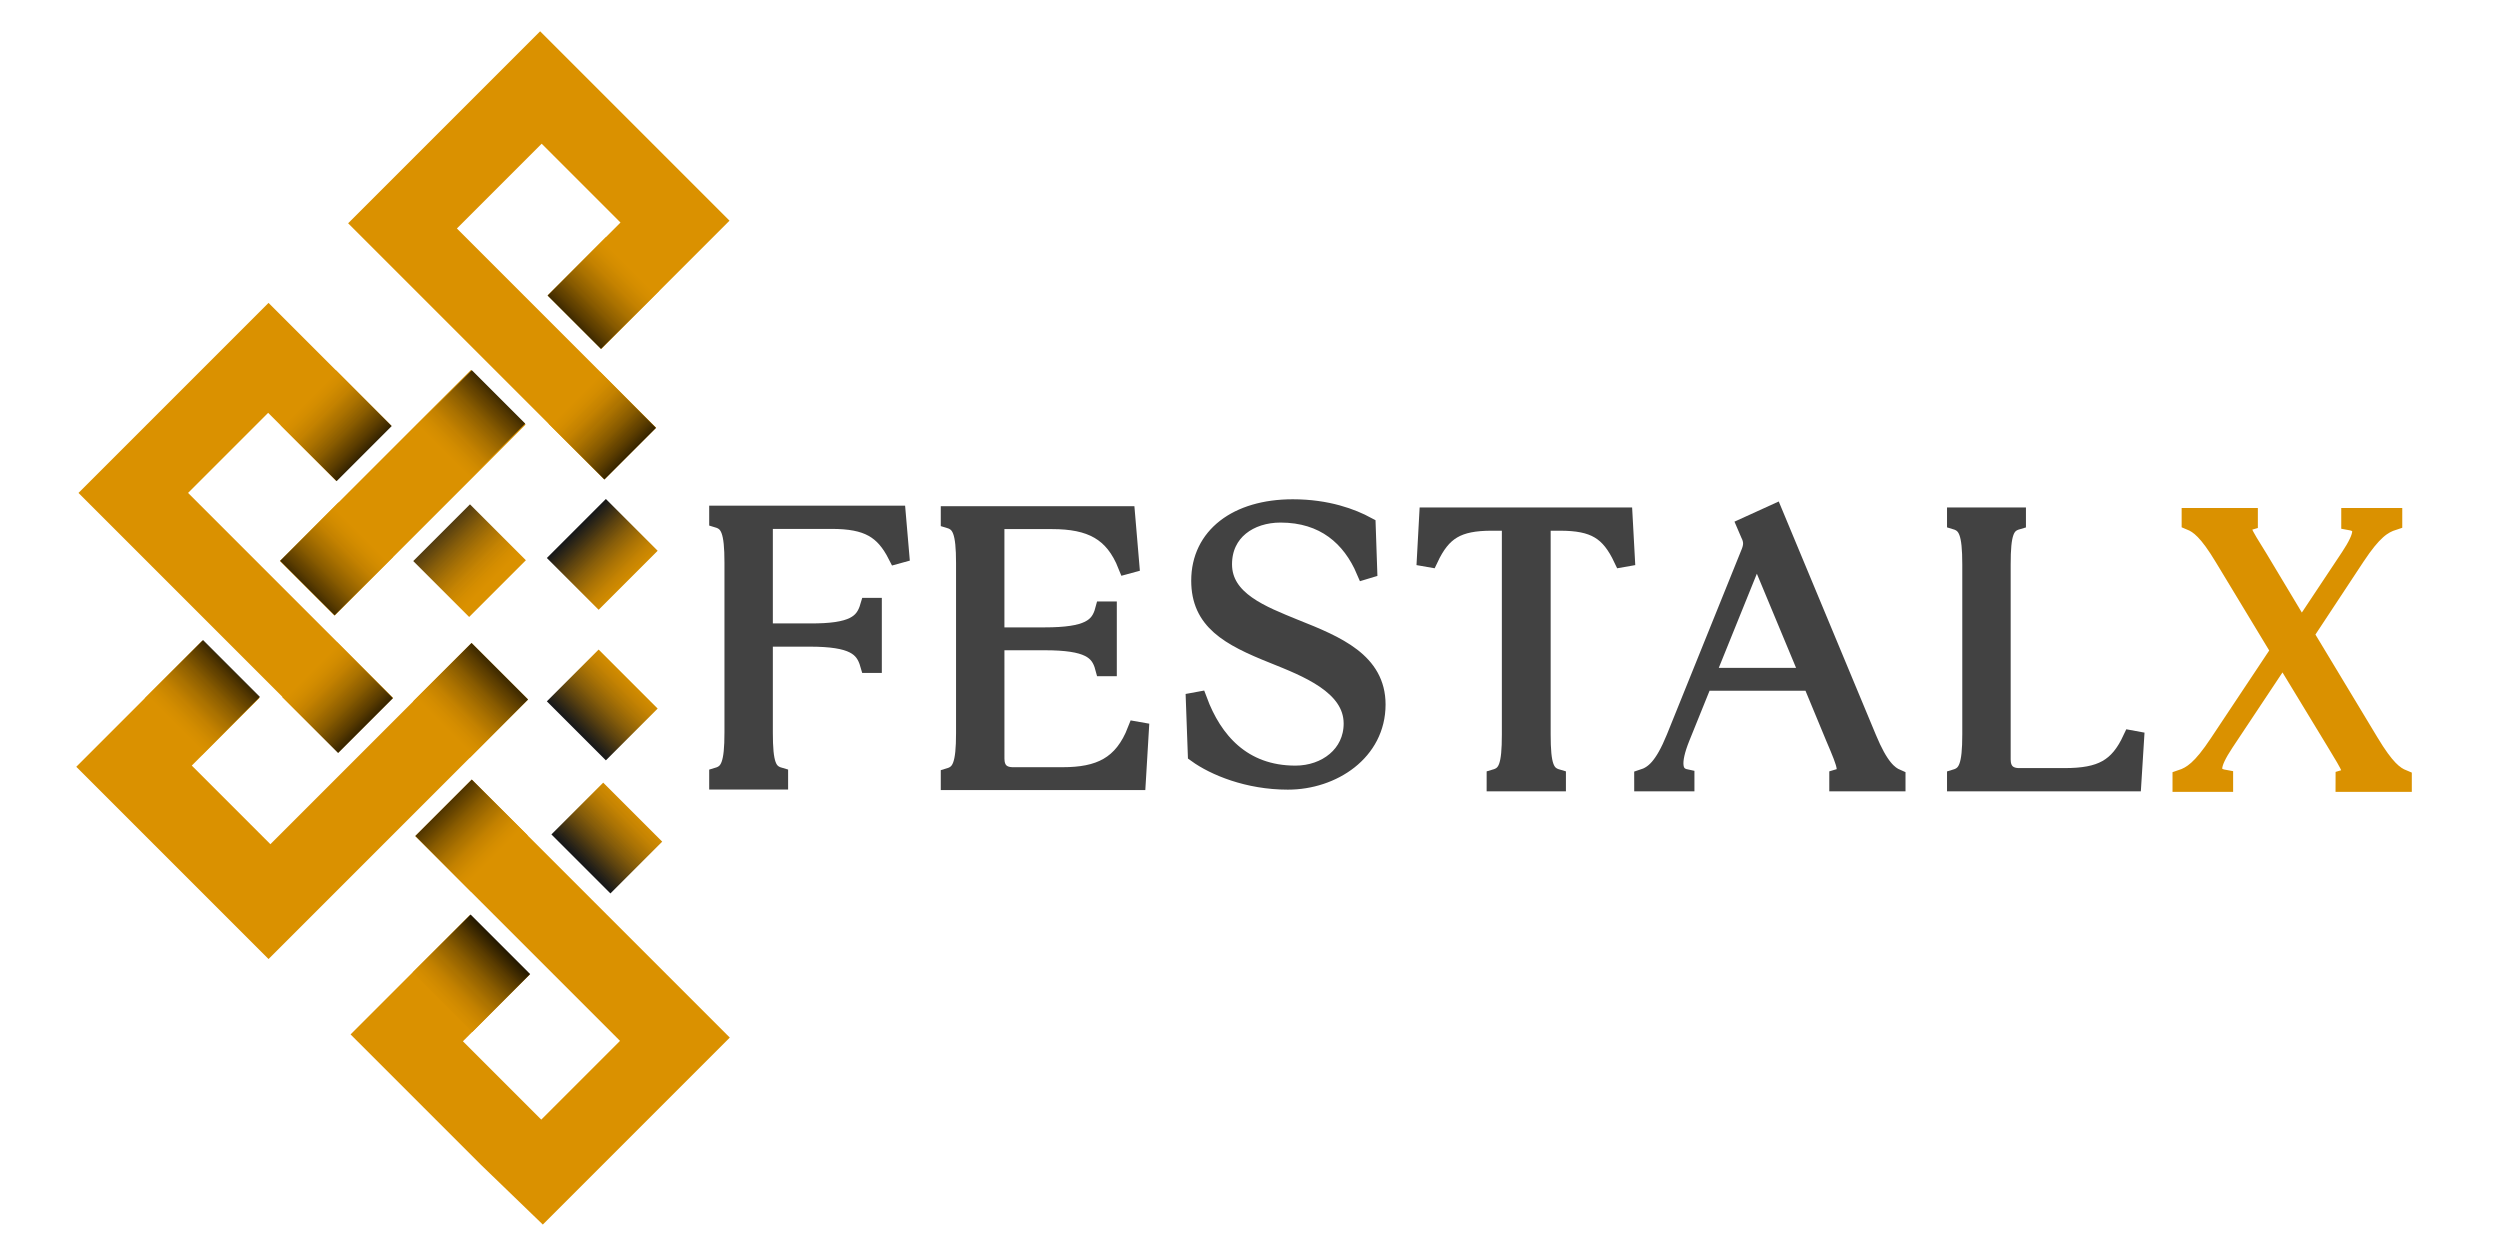 <svg id="Layer_1" data-name="Layer 1" xmlns="http://www.w3.org/2000/svg" xmlns:xlink="http://www.w3.org/1999/xlink" viewBox="0 0 5095.24 2559.55"><defs><style>.cls-1,.cls-15{fill:#da9100;}.cls-2{fill:url(#linear-gradient);}.cls-3{fill:url(#linear-gradient-2);}.cls-4{fill:url(#linear-gradient-3);}.cls-5{fill:url(#linear-gradient-4);}.cls-6{fill:url(#linear-gradient-5);}.cls-7{fill:url(#linear-gradient-6);}.cls-8{fill:url(#linear-gradient-7);}.cls-9{fill:url(#linear-gradient-8);}.cls-10{fill:url(#linear-gradient-9);}.cls-11{fill:url(#linear-gradient-10);}.cls-12{fill:url(#linear-gradient-11);}.cls-13{fill:url(#linear-gradient-12);}.cls-14{fill:#424242;stroke:#424242;}.cls-14,.cls-15{stroke-miterlimit:10;stroke-width:35px;}.cls-15{stroke:#da9100;}.cls-16{fill:url(#linear-gradient-13);}.cls-17{fill:url(#linear-gradient-14);}</style><linearGradient id="linear-gradient" x1="11552.44" y1="-7278.4" x2="11683.98" y2="-7146.86" gradientTransform="matrix(0.61, 0.71, -0.61, 0.71, -10312.07, -2511.4)" gradientUnits="userSpaceOnUse"><stop offset="0" stop-color="#da9100"/><stop offset="0.1" stop-color="#d48d00"/><stop offset="0.24" stop-color="#c48200" stop-opacity="0.99"/><stop offset="0.4" stop-color="#a87000" stop-opacity="0.98"/><stop offset="0.57" stop-color="#825700" stop-opacity="0.96"/><stop offset="0.75" stop-color="#513600" stop-opacity="0.94"/><stop offset="0.93" stop-color="#160f00" stop-opacity="0.91"/><stop offset="1" stop-opacity="0.9"/></linearGradient><linearGradient id="linear-gradient-2" x1="14684.21" y1="-10354.05" x2="14815.76" y2="-10222.5" gradientTransform="matrix(0.61, 0.71, -0.61, 0.71, -14390.15, -2279.93)" xlink:href="#linear-gradient"/><linearGradient id="linear-gradient-3" x1="14005.89" y1="-10232.28" x2="14137.43" y2="-10100.73" gradientTransform="matrix(0.65, 0.71, -0.65, 0.71, -14774.36, -1327.25)" xlink:href="#linear-gradient"/><linearGradient id="linear-gradient-4" x1="14027.34" y1="-10794.91" x2="14158.88" y2="-10663.37" gradientTransform="matrix(0.65, 0.71, -0.65, 0.71, -15796.76, -950.24)" xlink:href="#linear-gradient"/><linearGradient id="linear-gradient-5" x1="12125.54" y1="-6765.77" x2="12257.08" y2="-6634.22" gradientTransform="matrix(0.63, 0.71, -0.63, 0.71, -11127.77, -2737.37)" xlink:href="#linear-gradient"/><linearGradient id="linear-gradient-6" x1="12849.03" y1="-7571.72" x2="13031.02" y2="-7389.73" gradientTransform="matrix(0.49, 0.45, -0.49, 0.45, -8763.47, -760.96)" xlink:href="#linear-gradient"/><linearGradient id="linear-gradient-7" x1="11874.16" y1="-9533.1" x2="12005.7" y2="-9401.56" gradientTransform="matrix(0.63, 0.68, -0.63, 0.68, -12787.77, -245.92)" xlink:href="#linear-gradient"/><linearGradient id="linear-gradient-8" x1="11893.87" y1="-10134.58" x2="12025.41" y2="-10003.04" gradientTransform="matrix(0.63, 0.68, -0.63, 0.68, -13247.8, -406.32)" xlink:href="#linear-gradient"/><linearGradient id="linear-gradient-9" x1="12474.45" y1="-10148.73" x2="12605.99" y2="-10017.19" gradientTransform="matrix(0.59, 0.68, -0.59, 0.68, -12168.4, -789.66)" xlink:href="#linear-gradient"/><linearGradient id="linear-gradient-10" x1="15266.71" y1="-7575.62" x2="15398.26" y2="-7444.07" gradientTransform="matrix(0.65, 0.68, -0.65, 0.68, -13918.79, -4147.28)" xlink:href="#linear-gradient"/><linearGradient id="linear-gradient-11" x1="15276.77" y1="-8175.24" x2="15408.31" y2="-8043.69" gradientTransform="matrix(0.65, 0.68, -0.65, 0.68, -14231.65, -3187.52)" xlink:href="#linear-gradient"/><linearGradient id="linear-gradient-12" x1="14017.62" y1="-10810.72" x2="14149.17" y2="-10679.18" gradientTransform="matrix(0.68, 0.7, -0.68, 0.7, -16015.51, -352.32)" xlink:href="#linear-gradient"/><linearGradient id="linear-gradient-13" x1="12269.47" y1="-7476.18" x2="12451.46" y2="-7294.19" gradientTransform="matrix(0.49, 0.45, -0.49, 0.45, -8442.16, -1119.67)" xlink:href="#linear-gradient"/><linearGradient id="linear-gradient-14" x1="12442.19" y1="-7573.49" x2="12624.18" y2="-7391.5" gradientTransform="matrix(0.49, 0.45, -0.49, 0.45, -8574.39, -846.97)" xlink:href="#linear-gradient"/></defs><polygon class="cls-1" points="709.53 1004.41 685.3 1028.64 685.3 1028.64 570.55 1143.4 681.86 1254.7 933.27 1003.29 933.27 1003.29 957.5 979.07 957.5 979.07 1071.28 865.28 959.98 753.97 709.53 1004.41 709.53 1004.41"/><polygon class="cls-1" points="1231.7 977.24 1337.24 871.71 1217.24 751.72 1201.04 735.52 1201.04 735.52 934.27 468.75 934.27 468.75 931.21 465.68 1079.75 317.15 1079.75 317.15 1103.98 292.92 1128.21 317.15 1128.2 317.15 1264.64 453.58 1116.11 602.12 1225.27 711.29 1486.79 449.77 1100.82 63.79 709.53 455.07 1231.7 977.24"/><polygon class="cls-1" points="714.5 2108.25 980.18 2373.93 1106.32 2495.76 1487.38 2114.7 961.52 1588.85 846.3 1704.06 974.6 1832.36 982.49 1840.26 982.49 1840.26 1260.38 2118.14 1260.38 2118.14 1263.64 2121.4 1127.36 2257.67 1127.36 2257.67 1103.13 2281.9 1078.9 2257.67 1078.9 2257.67 943.47 2122.24 1079.75 1985.97 958.26 1864.49 714.5 2108.25"/><polygon class="cls-1" points="575.06 1419.76 577.46 1422.16 577.46 1422.16 689.25 1533.95 800.95 1422.26 534.2 1155.51 522.09 1143.4 522.09 1143.4 407.53 1028.84 383.3 1004.61 522.29 865.62 522.29 865.62 546.52 841.39 570.75 865.62 570.75 865.62 685.3 980.18 797.73 867.76 547.29 617.32 159.95 1004.65 575.06 1419.76"/><polygon class="cls-1" points="822.07 1679.83 822.07 1679.84 937.29 1564.62 937.29 1564.62 955.43 1546.47 1076.23 1425.68 961.11 1310.55 849.4 1422.26 849.41 1422.26 825.18 1446.48 825.17 1446.48 575.33 1696.33 575.33 1696.33 563.21 1708.45 552.91 1718.75 552.91 1718.75 551.1 1720.56 390.85 1560.31 529 1422.16 412.53 1305.69 155.45 1562.78 547.29 1954.62 797.84 1704.06 797.84 1704.06 822.07 1679.83"/><rect class="cls-2" x="1152.98" y="513.11" width="153.87" height="168.28" transform="translate(782.55 -694.75) rotate(45)"/><rect class="cls-3" x="879.61" y="784.27" width="153.87" height="168.28" transform="translate(1018.86 2158.85) rotate(-135)"/><rect class="cls-4" x="877.65" y="1343.41" width="162.96" height="168.28" transform="translate(627.9 3115.18) rotate(-135)"/><rect class="cls-5" x="330.3" y="1337.74" width="163.94" height="168.28" transform="translate(-301.63 2718.81) rotate(-135)"/><rect class="cls-6" x="607.45" y="1054.87" width="156.99" height="168.28" transform="translate(1006.31 -151.43) rotate(45)"/><rect class="cls-7" x="1151.69" y="1633.38" width="170.09" height="149.26" transform="translate(1569.97 -374.24) rotate(45)"/><rect class="cls-8" x="608.99" y="1341.27" width="158.03" height="161.13" transform="translate(-803.88 902.94) rotate(-45)"/><rect class="cls-9" x="605.86" y="787" width="158.79" height="161.13" transform="translate(-412.75 738.65) rotate(-45)"/><rect class="cls-10" x="1153.11" y="787.15" width="148.65" height="161.13" transform="translate(-254.06 1122.08) rotate(-45)"/><rect class="cls-11" x="875.29" y="1062.11" width="163.49" height="161.13" transform="translate(2441.75 1273.93) rotate(135)"/><rect class="cls-12" x="879.62" y="1622.7" width="162.63" height="161.13" transform="translate(2844.82 2228.17) rotate(135)"/><rect class="cls-13" x="874.92" y="1900.1" width="171.65" height="166.98" transform="translate(237.49 4065.55) rotate(-135)"/><path class="cls-14" d="M1462.9,1591.65h125.85v-10.07c-24.12-7-31.11-24.86-31.11-88.58V1300.44h92.42c88.51,0,110.29,18.63,120.36,53.57h9.32V1236h-9.32c-10.07,34.19-31.85,52.82-120.36,52.07h-92.42V1060.46h137.5c72.95,0,105.56,19.46,132,71.45l8.49-2.33-7-81.52H1462.9v10.07c23.29,7,31.11,24.87,31.11,88.51V1493c0,63.72-7.82,81.6-31.11,88.58Z"/><path class="cls-14" d="M1934.89,1592.78h382.88l6.16-103.31-8.49-1.5c-28,72.2-75.36,93.16-149.89,93.16h-101c-22.54,0-34.93-12.39-34.93-34.93V1307.8H2129c88.5,0,111,17.81,120.36,52.82h9.32V1243.33h-9.32c-9.32,34.94-31.86,52.82-120.36,52.82h-99.4V1060.84h114.2c79.19,0,125,23.29,152.14,91.66l8.57-2.33-8.57-101H1934.89v10.07c23.29,7,31.11,24.87,31.11,88.5v346.37c0,63.71-7.82,81.59-31.11,88.58Z"/><path class="cls-14" d="M2624.76,1591.89c91.59,0,181.67-59,181.67-156.05,0-87.76-80.76-121.94-166.94-156.13-66-27.12-146-56.65-146-129.68,0-66,53.57-102.48,116.46-102.48,88.58,0,142.9,48.16,171.68,115.7l7.74-2.33-3.08-90.08c-30.28-16.31-80.77-35.76-151.47-35.76-114.13,0-189.49,57.47-189.49,148.38,0,82.27,58.23,114.88,149.89,151.4C2660.45,1361.3,2756,1397,2756,1474.68c0,62.89-53.65,103.23-115.78,103.23-107.89,0-166.95-69.12-197.23-150.64l-8.56,1.58,3.91,108C2474.87,1563.19,2543.17,1591.89,2624.76,1591.89Z"/><path class="cls-14" d="M3047.42,1595.33H3174v-10.06c-24.12-7-31.1-24.87-31.1-88.59V1064.14h36.51c69.88,0,100.15,18.63,126.6,74.53l8.49-1.5-4.66-85.43H2909.93l-4.66,85.43,8.57,1.5c26.37-55.9,56.72-74.53,126.59-74.53h38v432.54c0,63.72-7,81.6-31,88.59Z"/><path class="cls-14" d="M3348.16,1595.33h87.76v-10.06c-26.37-5.49-29.53-31.11-9.32-81.6l45.83-113.37h219l47.33,114.2c24.87,58.23,31.11,73.78,7,80.77v10.06h120.36v-10.06c-16.3-7-34.93-22.54-59-80.77l-191.06-459L3557.86,1072l7,16.3c6.23,12.4,7,22.46,1.58,36.44l-153,379c-24.11,59.06-43.5,74.61-65.29,81.6Zm128.93-216.68L3580.4,1123.2l106.39,255.45Z"/><path class="cls-14" d="M3985.71,1595.33H4346.8l5.49-87.75-8.57-1.58c-27.2,58.3-61.38,76.94-135.92,76.94h-92.41c-22.54,0-34.94-12.48-34.94-34.94V1150.32c0-63.64,7-81.52,31.11-88.51v-10.07H3985.71v10.07c23.29,7,31.1,24.87,31.1,88.51v346.36c0,63.72-7.81,81.6-31.1,88.59Z"/><path class="cls-15" d="M4777.59,1596.46H4898v-10.07c-17.13-7-35-20.21-67.62-74.6l-132-218.94,104.05-157.71c34.94-52.74,54.4-65.21,76.12-72.2v-10.07h-89.34v10.07c31.11,5.48,28.78,26.45-1.5,72.2l-97.07,146.06-86.18-143.73c-33.44-54.32-44.33-67.54-20.21-74.53v-10.07H4463.9v10.07c17.06,7,34.94,20.21,67.55,74.53l114.13,188.74-125,187.9c-34.93,52.82-54.32,65.3-75.28,72.28v10.07h88.51v-10.07c-31-5.48-28.7-26.44,1.58-72.28l117.2-176.26,105.64,173.94c32.61,54.39,43.5,67.62,19.39,74.6Z"/><rect class="cls-16" x="1142.4" y="1055.25" width="170.09" height="149.26" transform="translate(2894.32 1060.89) rotate(135)"/><rect class="cls-17" x="1142.4" y="1362.13" width="170.09" height="149.26" transform="translate(1375.45 -447.11) rotate(45)"/></svg>